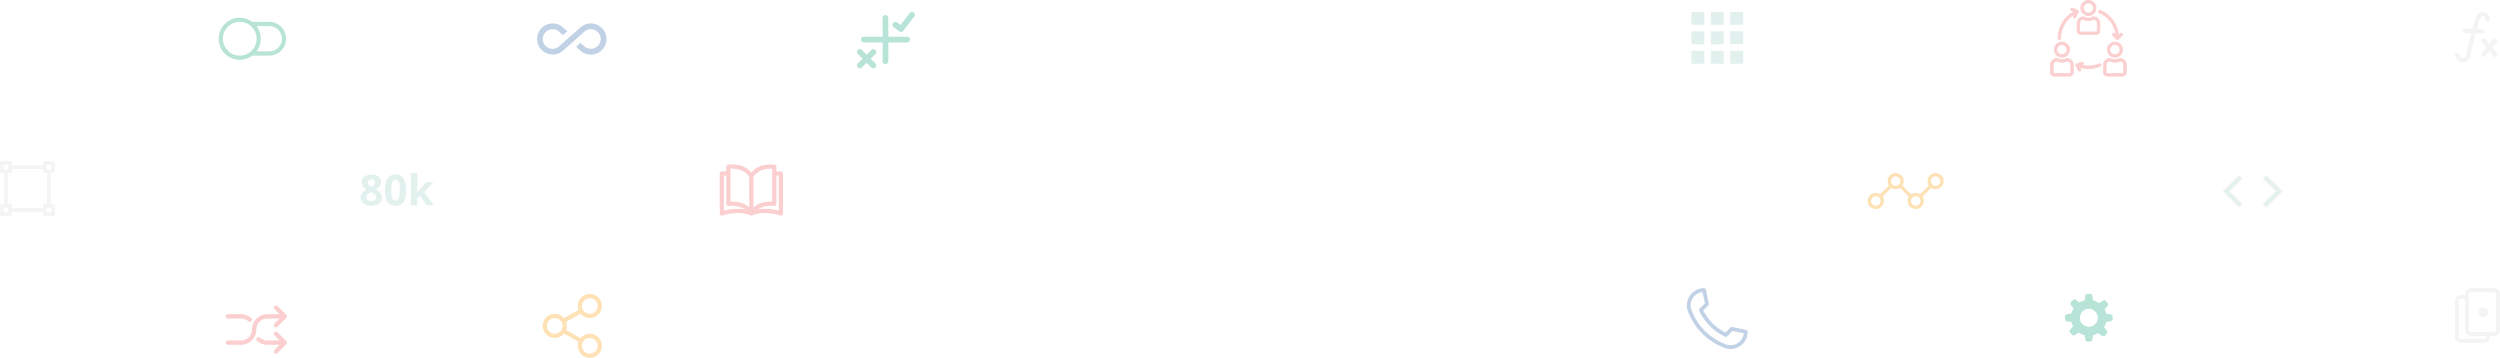 <svg xmlns="http://www.w3.org/2000/svg" width="1502.076" height="215.008" viewBox="0 0 1502.076 215.008"><g transform="translate(-453.483 -696.75)" opacity="0.3"><g transform="translate(453.733 793.821)"><path d="M31.649,6.6a.81.81,0,0,0,.8-.8V.8a.8.8,0,0,0-.8-.8h-5a.8.8,0,0,0-.8.8V2.545H6.6V.8a.81.81,0,0,0-.8-.8H.8A.811.811,0,0,0,0,.8v5a.8.8,0,0,0,.8.8H2.545V25.851H.8a.81.81,0,0,0-.8.8v5a.811.811,0,0,0,.8.8h5a.8.8,0,0,0,.8-.8V29.907H25.851v1.742a.81.81,0,0,0,.8.8h5a.811.811,0,0,0,.8-.8v-5a.8.8,0,0,0-.8-.8H29.907V6.6ZM1.591,5.011V1.591h3.42v3.42Zm3.42,25.851H1.591v-3.42h3.42Zm20.84-4.216v1.67H6.6v-1.67a.8.8,0,0,0-.8-.8H4.136V6.6h1.67a.8.8,0,0,0,.8-.8V4.136H25.851v1.67a.8.8,0,0,0,.8.8h1.67V25.851h-1.67A.8.8,0,0,0,25.851,26.646Zm5.011.8v3.42h-3.42v-3.42ZM27.442,5.011V1.591h3.42v3.42Z" fill="#d9d9d9" stroke="#d9d9d9" stroke-width="0.5"/></g><g transform="translate(968.405 703.916)"><path d="M25.78,315.834a1.73,1.73,0,0,0-2.449,0l-2.824,2.825-2.824-2.825a1.731,1.731,0,1,0-2.447,2.448l2.824,2.826-2.824,2.824a1.731,1.731,0,1,0,2.447,2.449l2.824-2.826,2.824,2.826a1.732,1.732,0,0,0,2.449-2.449l-2.826-2.824,2.826-2.826A1.731,1.731,0,0,0,25.78,315.834Z" transform="translate(-14.728 -292.985)" fill="#10a378"/><path d="M56.185,40.774H44.935V29.525a1.731,1.731,0,0,0-3.462,0V40.774H30.224a1.731,1.731,0,1,0,0,3.462H41.473V55.485a1.731,1.731,0,0,0,3.462,0V44.235h11.25a1.731,1.731,0,0,0,0-3.462Z" transform="translate(-26.104 -25.875)" fill="#10a378"/><path d="M306.279,21.521a1.73,1.73,0,0,0-2.426.323l-5.523,7.214-2.022-1.517a1.731,1.731,0,0,0-2.077,2.77l3.394,2.544a1.717,1.717,0,0,0,1.037.345,1.734,1.734,0,0,0,1.376-.678l6.563-8.575A1.73,1.73,0,0,0,306.279,21.521Z" transform="translate(-272.209 -21.165)" fill="#10a378"/></g><path d="M30.378,105.869H20.151a12.513,12.513,0,0,0-7.494-2.532,12.657,12.657,0,1,0,0,25.315,12.513,12.513,0,0,0,7.494-2.532H30.378a10.126,10.126,0,1,0,0-20.252ZM2.531,115.994A10.126,10.126,0,1,1,12.657,126.12,10.137,10.137,0,0,1,2.531,115.994Zm27.846,7.594H22.719a12.406,12.406,0,0,0,0-15.189h7.659a7.594,7.594,0,1,1,0,15.189Z" transform="translate(584.88 604.037)" fill="#10a378"/><g transform="translate(885.911 795.55)"><g transform="translate(0 0)"><path d="M36.739,32.547H34.074V29.789a1.275,1.275,0,0,0-1.087-1.262,19.587,19.587,0,0,0-5.831.175,13.1,13.1,0,0,0-8.149,4.562A13.1,13.1,0,0,0,10.858,28.7a19.592,19.592,0,0,0-5.831-.175A1.276,1.276,0,0,0,3.94,29.789v2.758H1.276A1.276,1.276,0,0,0,0,33.823V57.861a1.276,1.276,0,0,0,1.7,1.2c.1-.033,9.655-3.3,16.783-.044a1.275,1.275,0,0,0,1.059,0c7.108-3.242,16.688.011,16.783.044a1.275,1.275,0,0,0,1.7-1.2V33.823A1.276,1.276,0,0,0,36.739,32.547ZM2.551,56.154V35.1H3.94V52.087A1.277,1.277,0,0,0,5.4,53.349c.07-.01,5.612-.771,9.661,2.007A31.058,31.058,0,0,0,2.551,56.154Zm15.18-1.949A13.745,13.745,0,0,0,10.858,51,20.018,20.018,0,0,0,7.3,50.688c-.293,0-.565.006-.811.016V30.96h0c2.452-.111,8.416.152,11.24,4.939ZM20.283,35.9c2.814-4.767,8.788-5.041,11.24-4.936V50.7a20.222,20.222,0,0,0-4.366.3,13.744,13.744,0,0,0-6.874,3.2V35.9Zm2.664,19.457c4.049-2.78,9.594-2.018,9.663-2.008a1.276,1.276,0,0,0,1.465-1.262V35.1h1.389V56.154A31.051,31.051,0,0,0,22.947,55.356Z" transform="translate(0 -28.39)" fill="#f35f5f"/></g></g><g transform="translate(1685.53 697)"><g transform="translate(18.202)"><path d="M196.55,0a4.55,4.55,0,1,0,4.55,4.55A4.55,4.55,0,0,0,196.55,0Zm0,7.584a3.034,3.034,0,1,1,3.034-3.034A3.034,3.034,0,0,1,196.55,7.584Z" transform="translate(-192 0)" fill="#f35f5f" stroke="#f35f5f" stroke-width="0.5"/></g><g transform="translate(15.926 9.859)"><path d="M177.859,104h-.179l-.16.08a6.046,6.046,0,0,1-5.389,0l-.16-.08h-.179A3.8,3.8,0,0,0,168,107.792v4.55a2.275,2.275,0,0,0,2.275,2.275h9.1a2.275,2.275,0,0,0,2.275-2.275v-4.55A3.8,3.8,0,0,0,177.859,104Zm2.275,8.342a.758.758,0,0,1-.758.758h-9.1a.758.758,0,0,1-.758-.758v-4.55a2.275,2.275,0,0,1,2.114-2.269,7.59,7.59,0,0,0,6.39,0,2.275,2.275,0,0,1,2.114,2.269Z" transform="translate(-168 -104)" fill="#f35f5f" stroke="#f35f5f" stroke-width="0.5"/></g><g transform="translate(34.128 25.027)"><path d="M364.55,264a4.55,4.55,0,1,0,4.55,4.55A4.55,4.55,0,0,0,364.55,264Zm0,7.584a3.034,3.034,0,1,1,3.034-3.034A3.034,3.034,0,0,1,364.55,271.584Z" transform="translate(-360 -264)" fill="#f35f5f" stroke="#f35f5f" stroke-width="0.5"/></g><g transform="translate(31.853 34.886)"><path d="M345.859,368h-.179l-.16.076a6.046,6.046,0,0,1-5.389,0l-.16-.076h-.179A3.8,3.8,0,0,0,336,371.792v4.55a2.275,2.275,0,0,0,2.275,2.275h9.1a2.275,2.275,0,0,0,2.275-2.275v-4.55A3.8,3.8,0,0,0,345.859,368Zm2.275,8.342a.758.758,0,0,1-.758.759h-9.1a.758.758,0,0,1-.758-.759v-4.55a2.275,2.275,0,0,1,2.114-2.269,7.59,7.59,0,0,0,6.39,0,2.275,2.275,0,0,1,2.114,2.269Z" transform="translate(-336 -368)" fill="#f35f5f" stroke="#f35f5f" stroke-width="0.5"/></g><g transform="translate(2.275 25.027)"><path d="M28.55,264a4.55,4.55,0,1,0,4.55,4.55A4.55,4.55,0,0,0,28.55,264Zm0,7.584a3.034,3.034,0,1,1,3.034-3.034A3.034,3.034,0,0,1,28.55,271.584Z" transform="translate(-24 -264)" fill="#f35f5f" stroke="#f35f5f" stroke-width="0.5"/></g><g transform="translate(0 34.886)"><path d="M9.859,368H9.68l-.16.076a6.046,6.046,0,0,1-5.389,0L3.971,368H3.792A3.8,3.8,0,0,0,0,371.792v4.55a2.275,2.275,0,0,0,2.275,2.275h9.1a2.275,2.275,0,0,0,2.275-2.275v-4.55A3.8,3.8,0,0,0,9.859,368Zm2.275,8.342a.758.758,0,0,1-.758.759h-9.1a.758.758,0,0,1-.758-.759v-4.55a2.275,2.275,0,0,1,2.114-2.269,7.59,7.59,0,0,0,6.39,0,2.275,2.275,0,0,1,2.114,2.269Z" transform="translate(0 -368)" fill="#f35f5f" stroke="#f35f5f" stroke-width="0.5"/></g><g transform="translate(15.168 37.161)"><path d="M175.106,393.349v0a.758.758,0,0,0-.995-.4h0a16.824,16.824,0,0,1-10.817.745l.71-.209a.759.759,0,0,0-.426-1.456l-3.034.89c-.011,0-.02.013-.03.017a.754.754,0,0,0-.2.108.677.677,0,0,0-.076.048.735.735,0,0,0-.186.258.759.759,0,0,0-.058.313,2.339,2.339,0,0,0,.076.3c0,.011,0,.023.008.033l1.517,2.9a.759.759,0,0,0,1.345-.7l-.617-1.18a18.255,18.255,0,0,0,12.376-.673A.758.758,0,0,0,175.106,393.349Z" transform="translate(-159.998 -391.995)" fill="#f35f5f" stroke="#f35f5f" stroke-width="0.5"/></g><g transform="translate(28.819 5.937)"><path d="M318.185,76.626a.758.758,0,0,0-1.072,0L316.04,77.7a18.174,18.174,0,0,0-10.986-15.016.758.758,0,0,0-.595,1.4,16.66,16.66,0,0,1,10.031,13.4l-.855-.855a.758.758,0,0,0-1.072,1.072l2.275,2.275a.758.758,0,0,0,1.073,0h0l2.275-2.275A.758.758,0,0,0,318.185,76.626Z" transform="translate(-303.998 -62.622)" fill="#f35f5f" stroke="#f35f5f" stroke-width="0.5"/></g><g transform="translate(4.55 4.563)"><path d="M60.112,50.138a.707.707,0,0,0-.02-.131c0-.007-.008-.011-.011-.019s0-.013,0-.019a.729.729,0,0,0-.071-.1.767.767,0,0,0-.086-.125.712.712,0,0,0-.148-.1.668.668,0,0,0-.085-.061l-3.034-1.386a.758.758,0,0,0-.629,1.379l1.571.718A18.174,18.174,0,0,0,48,66.323a.758.758,0,0,0,1.517,0,16.659,16.659,0,0,1,8.208-14.367L57.177,53.1a.758.758,0,0,0,.354,1.011.747.747,0,0,0,.328.076.758.758,0,0,0,.683-.43l1.517-3.165a.035.035,0,0,1,.006-.024.729.729,0,0,0,.041-.161.785.785,0,0,0,.029-.125A.758.758,0,0,0,60.112,50.138Z" transform="translate(-48 -48.134)" fill="#f35f5f" stroke="#f35f5f" stroke-width="0.5"/></g></g><g transform="translate(589.093 880.269)"><g transform="translate(0 0)"><g transform="translate(0 0)"><path d="M36.448,56.829l0,0h0l-5.262-5.262a1.315,1.315,0,0,0-1.86,1.86l3.018,3.018H24.993a9.218,9.218,0,0,0-9.208,9.208,6.585,6.585,0,0,1-6.577,6.577H1.315a1.315,1.315,0,1,0,0,2.631H9.208a9.218,9.218,0,0,0,9.208-9.208,6.585,6.585,0,0,1,6.577-6.577H32.34l-3.016,3.016a1.315,1.315,0,1,0,1.828,1.892l.032-.032,5.262-5.262A1.315,1.315,0,0,0,36.448,56.829Z" transform="translate(0 -51.197)" fill="#f35f5f"/></g></g><g transform="translate(18.423 15.785)"><g transform="translate(0 0)"><path d="M257.06,261.63l0,0h0l-5.262-5.262a1.315,1.315,0,0,0-1.86,1.86l3.018,3.018h-7.348a6.567,6.567,0,0,1-4.385-1.674,1.315,1.315,0,0,0-1.755,1.96,9.194,9.194,0,0,0,6.14,2.345h7.348l-3.016,3.016a1.315,1.315,0,0,0,1.828,1.892l.032-.032,5.262-5.262A1.315,1.315,0,0,0,257.06,261.63Z" transform="translate(-239.036 -255.998)" fill="#f35f5f"/></g></g><g transform="translate(0 5.247)"><g transform="translate(0 0)"><path d="M15.348,121.617a9.194,9.194,0,0,0-6.14-2.345H1.315a1.315,1.315,0,0,0,0,2.631H9.208a6.567,6.567,0,0,1,4.386,1.674,1.315,1.315,0,0,0,1.755-1.96Z" transform="translate(0 -119.272)" fill="#f35f5f"/></g></g></g><g transform="translate(1575.686 800.737)"><g transform="translate(0 0)"><path d="M40.763,134.68a4.839,4.839,0,0,0-4.056,7.483l-5.232,5.232a4.828,4.828,0,0,0-5.364.054l-5.285-5.286a4.842,4.842,0,1,0-8.112,0l-5.232,5.232A4.849,4.849,0,1,0,8.9,148.81l5.232-5.232a4.826,4.826,0,0,0,5.281,0l5.315,5.315a4.842,4.842,0,1,0,8.166-.083l5.232-5.232a4.841,4.841,0,1,0,2.64-8.9ZM4.842,154.291a2.841,2.841,0,1,1,2.841-2.841A2.844,2.844,0,0,1,4.842,154.291ZM16.77,142.363a2.841,2.841,0,1,1,2.841-2.841A2.844,2.844,0,0,1,16.77,142.363Zm12.065,11.928a2.841,2.841,0,1,1,2.841-2.841A2.844,2.844,0,0,1,28.835,154.291Zm11.928-11.928a2.841,2.841,0,1,1,2.841-2.841A2.844,2.844,0,0,1,40.763,142.363Z" transform="translate(0 -134.68)" fill="#fb9b02"/></g></g><g transform="translate(1928.469 703.916)"><path d="M16.159,30.389c2.483,0,3.8-2.218,4.189-3.528q.009-.031.017-.063c.9-3.741,2.342-9.671,3.408-13.984h3.814a1.3,1.3,0,0,0,0-2.6H24.419c.341-1.359.591-2.327.689-2.657l.109-.37c.4-1.374,1.345-4.592,2.8-4.592,1.352,0,1.553,2.082,1.563,2.183a1.3,1.3,0,0,0,2.589-.2C32.05,2.993,31.025,0,28.02,0c-3.4,0-4.681,4.362-5.3,6.459l-.1.354c-.125.415-.452,1.693-.879,3.4H17.2a1.3,1.3,0,1,0,0,2.6h3.9c-1.333,5.408-3.056,12.541-3.246,13.327-.071.206-.6,1.651-1.692,1.651-1.663,0-2.383-2.334-2.389-2.352a1.3,1.3,0,1,0-2.495.723C11.73,27.732,13.269,30.389,16.159,30.389Z" transform="translate(-11.224)" fill="#d9d9d9"/><path d="M93.2,85.818a1.363,1.363,0,0,0,1.408-1.409,1.763,1.763,0,0,0-.5-1.167l-2.7-3.1,2.617-3.059a1.628,1.628,0,0,0,.422-1.047,1.352,1.352,0,0,0-1.429-1.329,1.763,1.763,0,0,0-1.328.786L89.658,78.15l-1.992-2.656a1.749,1.749,0,0,0-1.429-.785,1.363,1.363,0,0,0-1.409,1.409,1.764,1.764,0,0,0,.5,1.167l2.516,2.9-2.758,3.26a1.529,1.529,0,0,0-.422,1.047A1.352,1.352,0,0,0,86.1,85.818a1.762,1.762,0,0,0,1.328-.785L89.6,82.176l2.173,2.857A1.75,1.75,0,0,0,93.2,85.818Z" transform="translate(-69.007 -58.779)" fill="#d9d9d9"/></g><g transform="translate(776.111 710.832)"><g transform="translate(0 0)"><path d="M32.365,141.333A9.283,9.283,0,0,0,25.8,144l-4.916,4.35-.009-.009-2.636,2.323.017.017-4.689,4.159A5.886,5.886,0,1,1,9.4,144.813a5.945,5.945,0,0,1,4.246,1.792l1.975,1.749,2.627-2.323-2.2-1.949a9.348,9.348,0,1,0-.078,13.294l4.916-4.359.009.009,2.627-2.332-.009-.009,4.689-4.15a5.884,5.884,0,1,1,4.167,10.023,5.971,5.971,0,0,1-4.246-1.784l-1.975-1.749-2.628,2.332,2.2,1.949a9.378,9.378,0,1,0,6.647-15.974Z" transform="translate(0 -141.333)" fill="#3167ac"/></g></g><path d="M-4.6-8.943A6.893,6.893,0,0,1-.383-7.755a3.788,3.788,0,0,1,1.6,3.205A4.189,4.189,0,0,1,.445-2.066,6.574,6.574,0,0,1-2.045-.118,8.822,8.822,0,0,1,.887,2.166a4.255,4.255,0,0,1,.89,2.608,4.339,4.339,0,0,1-1.755,3.6A7.321,7.321,0,0,1-4.6,9.74,7.705,7.705,0,0,1-9.289,8.47a4.22,4.22,0,0,1-1.705-3.6,4.77,4.77,0,0,1,.828-2.763A6.875,6.875,0,0,1-7.509-.019a6.819,6.819,0,0,1-2.241-2.1,4.614,4.614,0,0,1-.685-2.452A3.764,3.764,0,0,1-8.816-7.736,6.877,6.877,0,0,1-4.6-8.943ZM-7.434,4.649a2.016,2.016,0,0,0,.747,1.668,3.181,3.181,0,0,0,2.041.6A3.193,3.193,0,0,0-2.505,6.3,2.047,2.047,0,0,0-1.8,4.674a2.222,2.222,0,0,0-.7-1.562,9.041,9.041,0,0,0-2.284-1.55Q-7.434,2.782-7.434,4.649ZM-4.621-6.13a2.394,2.394,0,0,0-1.587.5,1.67,1.67,0,0,0-.6,1.351,2.069,2.069,0,0,0,.479,1.338A5.268,5.268,0,0,0-4.6-1.724a4.861,4.861,0,0,0,1.705-1.17,2.128,2.128,0,0,0,.485-1.382,1.644,1.644,0,0,0-.622-1.357A2.471,2.471,0,0,0-4.621-6.13ZM16.3.392q0,4.767-1.562,7.058A5.42,5.42,0,0,1,9.93,9.74,5.358,5.358,0,0,1,5.181,7.375Q3.582,5.01,3.582.392q0-4.817,1.556-7.1A5.4,5.4,0,0,1,9.93-8.993,5.372,5.372,0,0,1,14.691-6.6Q16.3-4.213,16.3.392Zm-8.9,0a14.158,14.158,0,0,0,.579,4.8A2,2,0,0,0,9.93,6.641a2.025,2.025,0,0,0,1.942-1.469,13.766,13.766,0,0,0,.6-4.78,13.726,13.726,0,0,0-.6-4.811A2.028,2.028,0,0,0,9.93-5.881,2.01,2.01,0,0,0,7.988-4.419,14.134,14.134,0,0,0,7.4.392ZM22.85,1.923,24.506-.193l3.9-4.232h4.282L27.157,1.612,33.02,9.491H28.638L24.63,3.852,23,5.159V9.491H19.2V-9.877H23v8.638l-.2,3.162Z" transform="translate(681.192 810.614)" fill="#a0d1c5"/><path d="M36.758,23.913a7.233,7.233,0,0,0-5.575,2.623L22.53,21.623a7.23,7.23,0,0,0,0-4.84l8.653-4.914a7.238,7.238,0,1,0-1.254-2.2L21.276,14.58a7.245,7.245,0,1,0,0,9.246l8.653,4.913a7.244,7.244,0,1,0,6.829-4.826Zm0-21.378a4.711,4.711,0,1,1-4.71,4.71A4.715,4.715,0,0,1,36.758,2.535ZM15.7,23.913a4.71,4.71,0,1,1,4.709-4.71A4.716,4.716,0,0,1,15.7,23.913ZM36.758,35.87a4.711,4.711,0,1,1,4.709-4.71A4.716,4.716,0,0,1,36.758,35.87Z" transform="translate(771.114 873.353)" fill="#fb9b02"/><g transform="translate(1469.694 703.916)"><path d="M0,7.78H7.78V0H0ZM11.67,31.121h7.78v-7.78H11.67ZM0,31.121H7.78v-7.78H0Zm0-11.67H7.78V11.67H0Zm11.67,0h7.78V11.67H11.67ZM23.341,0V7.78h7.78V0ZM11.67,7.78h7.78V0H11.67Zm11.67,11.67h7.78V11.67h-7.78Zm0,11.67h7.78v-7.78h-7.78Z" fill="#a0d1c5"/></g><g transform="translate(1928.469 869.895)"><path d="M23.458,0H9.668A3.637,3.637,0,0,0,6.035,3.633v.446h-2.4A3.637,3.637,0,0,0,0,7.711V29.19a3.637,3.637,0,0,0,3.633,3.633h13.79a3.637,3.637,0,0,0,3.633-3.633v-.446h2.4a3.637,3.637,0,0,0,3.633-3.633V3.633A3.637,3.637,0,0,0,23.458,0ZM18.712,29.19a1.291,1.291,0,0,1-1.289,1.289H3.633A1.291,1.291,0,0,1,2.343,29.19V7.711A1.291,1.291,0,0,1,3.633,6.422h13.79a1.291,1.291,0,0,1,1.289,1.289V29.19Zm6.035-4.079A1.291,1.291,0,0,1,23.458,26.4h-2.4V7.711a3.637,3.637,0,0,0-3.633-3.633H8.379V3.633A1.291,1.291,0,0,1,9.668,2.343h13.79a1.291,1.291,0,0,1,1.289,1.289V25.112Z" transform="translate(27.09 32.823) rotate(180)" fill="#d9d9d9"/><circle cx="2.91" cy="2.91" r="2.91" transform="translate(14.013 11.639)" fill="#d9d9d9"/></g><g transform="translate(1789.417 802.467)"><path d="M10.987,120.3a.577.577,0,0,0-.189-.424l-.944-.922a.6.6,0,0,0-.868,0l-8.8,8.593a.571.571,0,0,0,0,.848l8.8,8.593a.6.6,0,0,0,.868,0l.944-.922a.571.571,0,0,0,0-.848l-7.419-7.247L10.8,120.72A.576.576,0,0,0,10.987,120.3Z" transform="translate(0 -118.765)" fill="#a0d1c5" stroke="#d9d9d9" stroke-width="0.75"/><path d="M367.11,127.539l-8.8-8.593a.6.6,0,0,0-.868,0l-.944.922a.572.572,0,0,0,0,.848l7.419,7.247L356.5,135.21a.571.571,0,0,0,0,.848l.944.921a.6.6,0,0,0,.868,0l8.8-8.592a.571.571,0,0,0,0-.848Z" transform="translate(-332.238 -118.762)" fill="#a0d1c5" stroke="#d9d9d9" stroke-width="0.75"/></g><path d="M27.6,12.251l-2.838-.473a10.69,10.69,0,0,0-.9-2.4l1.817-2.253A1.252,1.252,0,0,0,25.643,5.5l-1.129-1.27A1.253,1.253,0,0,0,22.909,4L20.482,5.53A10.678,10.678,0,0,0,16.9,3.914L16.426,1.06A1.252,1.252,0,0,0,15.19.013h-1.7A1.249,1.249,0,0,0,12.254,1.06l-.477,2.854A10.673,10.673,0,0,0,8.765,5.166L6.457,3.519a1.255,1.255,0,0,0-1.615.133l-1.2,1.2A1.253,1.253,0,0,0,3.508,6.47L5.159,8.782a10.7,10.7,0,0,0-1.242,2.99l-2.869.479A1.253,1.253,0,0,0,0,13.487v1.7a1.253,1.253,0,0,0,1.047,1.236l2.869.479a10.67,10.67,0,0,0,.95,2.5l-1.809,2.24a1.253,1.253,0,0,0,.038,1.62l1.128,1.27a1.254,1.254,0,0,0,1.606.229l2.462-1.547a10.664,10.664,0,0,0,3.485,1.547l.477,2.854a1.249,1.249,0,0,0,1.234,1.047h1.7a1.252,1.252,0,0,0,1.236-1.047L16.9,24.76a10.658,10.658,0,0,0,2.978-1.231l2.4,1.717a1.25,1.25,0,0,0,1.614-.134l1.2-1.2a1.249,1.249,0,0,0,.132-1.614L23.52,19.9a10.648,10.648,0,0,0,1.244-3l2.838-.474a1.251,1.251,0,0,0,1.047-1.236v-1.7A1.253,1.253,0,0,0,27.6,12.251ZM14.37,19.709a5.372,5.372,0,1,1,5.372-5.372A5.373,5.373,0,0,1,14.37,19.709Z" transform="translate(1694.173 873.34)" fill="#10a378"/><g transform="translate(1467.006 869.896)"><path d="M26.254,36.529a10.177,10.177,0,0,1-3.492-.624,37.233,37.233,0,0,1-13.52-8.618A37.23,37.23,0,0,1,.624,13.767,10.1,10.1,0,0,1,.109,8.8,10.361,10.361,0,0,1,5.434,1.217,10.172,10.172,0,0,1,10.3,0,1.142,1.142,0,0,1,11.42.9l1.792,8.361A1.142,1.142,0,0,1,12.9,10.31L9.841,13.371A30.047,30.047,0,0,0,23.158,26.688l3.061-3.062a1.142,1.142,0,0,1,1.046-.309l8.361,1.792a1.142,1.142,0,0,1,.9,1.116,10.171,10.171,0,0,1-1.217,4.87,10.361,10.361,0,0,1-7.584,5.325A10.154,10.154,0,0,1,26.254,36.529ZM9.392,2.333A8,8,0,0,0,2.77,12.988,34.623,34.623,0,0,0,23.542,33.76,8,8,0,0,0,34.2,27.138l-6.8-1.458-3.2,3.2A1.141,1.141,0,0,1,22.9,29.1,32.322,32.322,0,0,1,7.426,13.625a1.141,1.141,0,0,1,.226-1.293l3.2-3.2Z" transform="translate(0 0)" fill="#3167ac"/></g></g></svg>